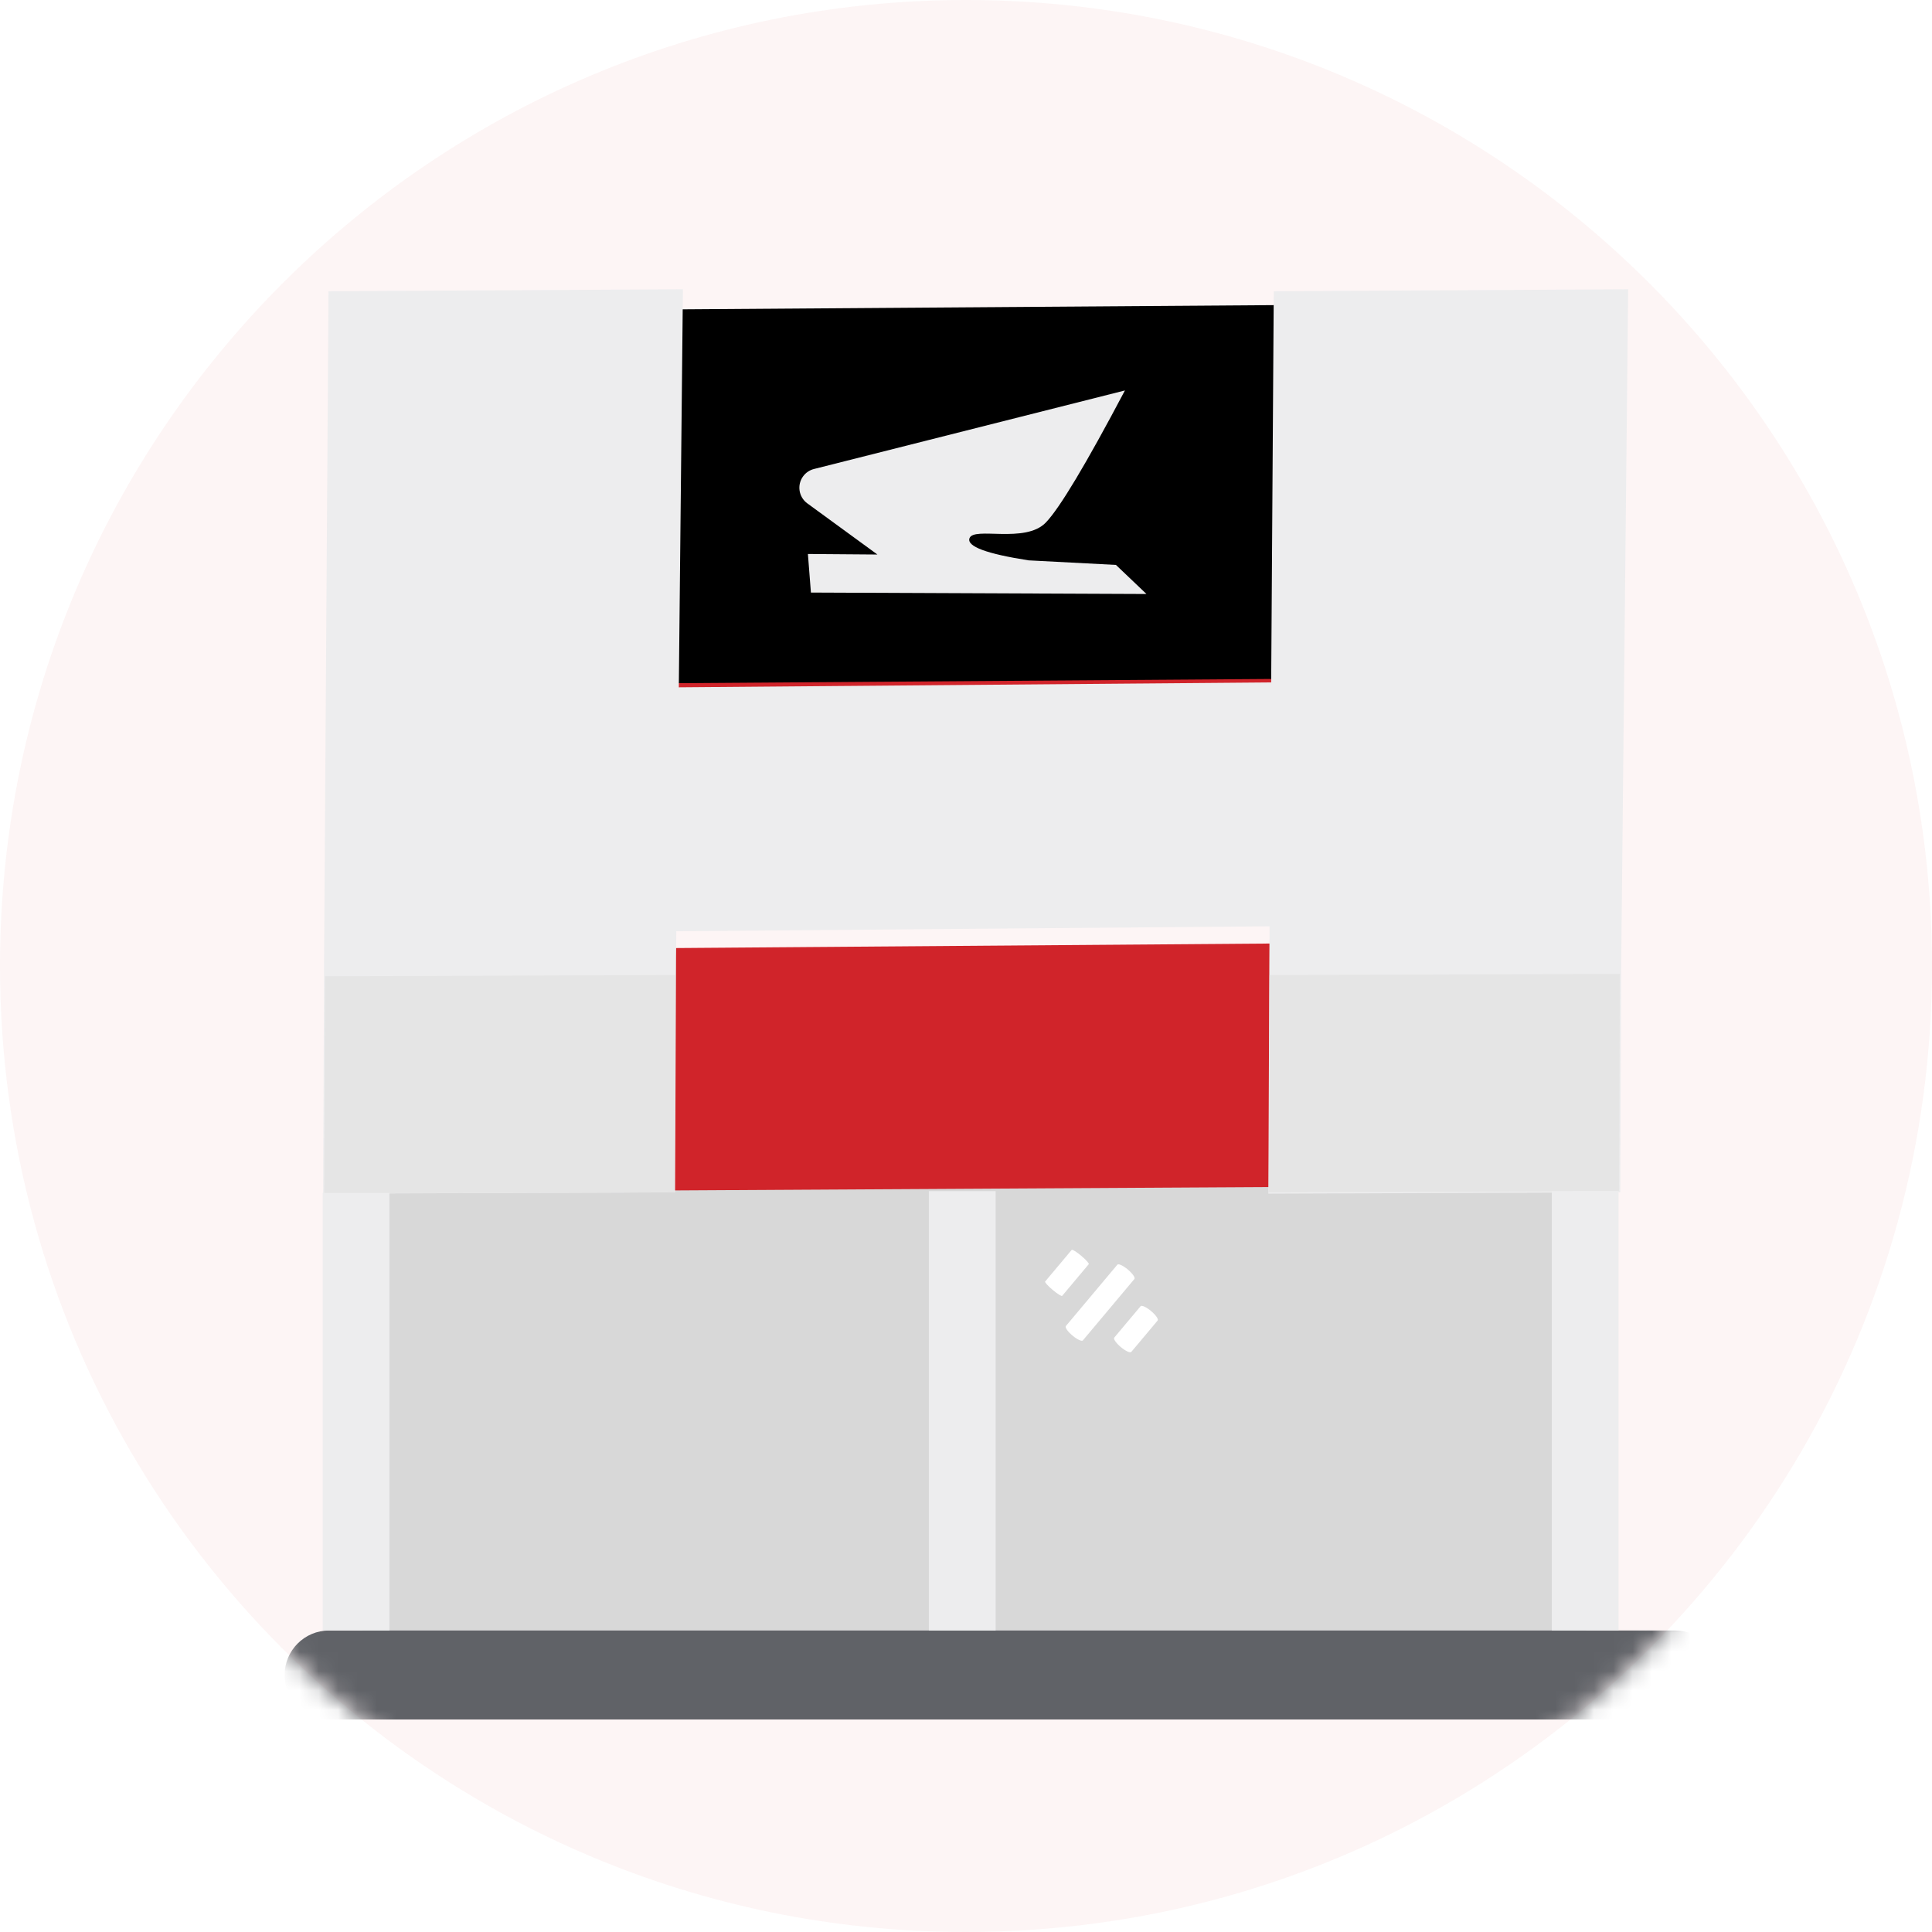 <svg xmlns="http://www.w3.org/2000/svg" xmlns:xlink="http://www.w3.org/1999/xlink" width="100" height="100" viewBox="0 0 100 100">
    <defs>
        <path id="prefix__a" d="M100 50c0 18.333-9.865 34.361-24.58 43.063C67.973 97.471 59.282 100 50 100c-6.914 0-13.502-1.404-19.49-3.943-2.05-.867-4.032-1.87-5.93-2.994C9.864 84.361 0 68.333 0 50 0 22.386 22.386 0 50 0s50 22.386 50 50z"/>
        <path id="prefix__c" d="M20.633 2.308L53.527 3.222 52.678 22.554 19.785 21.64z"/>
        <filter id="prefix__d" width="111.9%" height="119.8%" x="-5.9%" y="-9.9%" filterUnits="objectBoundingBox">
            <feGaussianBlur in="SourceAlpha" result="shadowBlurInner1" stdDeviation="1.5"/>
            <feOffset dy="-1" in="shadowBlurInner1" result="shadowOffsetInner1"/>
            <feComposite in="shadowOffsetInner1" in2="SourceAlpha" k2="-1" k3="1" operator="arithmetic" result="shadowInnerInner1"/>
            <feColorMatrix in="shadowInnerInner1" values="0 0 0 0 0.816 0 0 0 0 0.141 0 0 0 0 0.165 0 0 0 0.307 0"/>
        </filter>
    </defs>
    <g fill="none" fill-rule="evenodd">
        <mask id="prefix__b" fill="#fff">
            <use xlink:href="#prefix__a"/>
        </mask>
        <use fill="#FDF5F5" xlink:href="#prefix__a"/>
        <g mask="url(#prefix__b)">
            <g>
                <path fill="#D8D8D8" d="M5.758 41.455H69.091V72.546H5.758z" transform="translate(13 14.152)"/>
                <g>
                    <path fill="#FFF" fill-rule="nonzero" d="M1.233 1.152c-.045 0-.081-.258-.081-.576 0-.318.036-.576.08-.576h2.141c.045 0 .082.258.082.576 0 .318-.037.576-.082.576h-2.14zM.157 3.455C.07 3.455 0 3.197 0 2.879c0-.318.07-.576.157-.576h4.147c.087 0 .157.258.157.576 0 .318-.07.576-.157.576H.157zM1.309 5.758c-.087 0-.157-.258-.157-.576 0-.318.07-.576.157-.576H3.43c.087 0 .158.258.158.576 0 .318-.07.576-.158.576H1.31z" transform="translate(13 14.152) rotate(-50 77.115 -16.653)"/>
                </g>
                <path fill="#606267" d="M4.034 70.242h69.663c1.272 0 2.303 1.032 2.303 2.303 0 1.272-1.031 2.303-2.303 2.303H4.034c-1.272 0-2.303-1.03-2.303-2.303 0-1.271 1.031-2.303 2.303-2.303z" transform="translate(13 14.152)"/>
                <path fill="#D0242A" d="M19.785 46.89L20.504 34.363 53.527 35.266 53.001 47.86" transform="translate(13 14.152) rotate(-2 36.656 41.112)"/>
                <g transform="translate(13 14.152) rotate(-2 36.656 12.431)">
                    <use fill="#D0242A" xlink:href="#prefix__c"/>
                    <use fill="#000" filter="url(#prefix__d)" xlink:href="#prefix__c"/>
                </g>
                <path fill="#EDEDEE" d="M4.822 0.621L23.159 1.16 22.21 22.14 21.717 33.046 21.599 35.651 21.122 47.86 2.914 47.292 3.388 35.161" transform="translate(13 14.152) rotate(-2 13.036 24.24)"/>
                <path fill="#E5E5E5" d="M4.024 36.065L3.589 47.304 21.712 47.875 22.147 36.636" transform="translate(13 14.152) rotate(-2 12.868 41.97)"/>
                <path fill="#EDEDEE" d="M53.749 0.621L72.085 1.16 71.136 22.126 70.643 33.025 70.525 35.628 70.047 47.86 51.84 47.292 52.315 35.138" transform="translate(13 14.152) rotate(-2 61.962 24.24)"/>
                <path fill="#E5E5E5" d="M52.915 36.005L52.481 47.242 70.606 47.815 71.039 36.578" transform="translate(13 14.152) rotate(-2 61.76 41.91)"/>
                <path fill="#EDEDEE" d="M52.95 34.363L19.785 33.48 20.362 20.867 53.527 21.75" transform="translate(13 14.152) rotate(-2 36.656 27.615)"/>
                <path fill="#EDEDEE" d="M32.415 14.55l-3.63-2.649c-.445-.326-.543-.951-.217-1.397.137-.189.336-.323.562-.38l16.096-4.066c-2.015 3.817-3.38 6.096-4.095 6.837-1.072 1.113-3.748.187-3.952.818-.136.42.885.8 3.064 1.139l4.518.236 1.58 1.505-17.368-.074-.156-1.997 3.598.028zM3.703 47.592L7.157 47.592 7.157 70.242 3.703 70.242zM67.322 47.502L70.776 47.502 70.776 70.242 67.322 70.242zM35.079 47.502L38.534 47.502 38.534 70.242 35.079 70.242z" transform="translate(13 14.152)"/>
            </g>
        </g>
    </g>
</svg>
